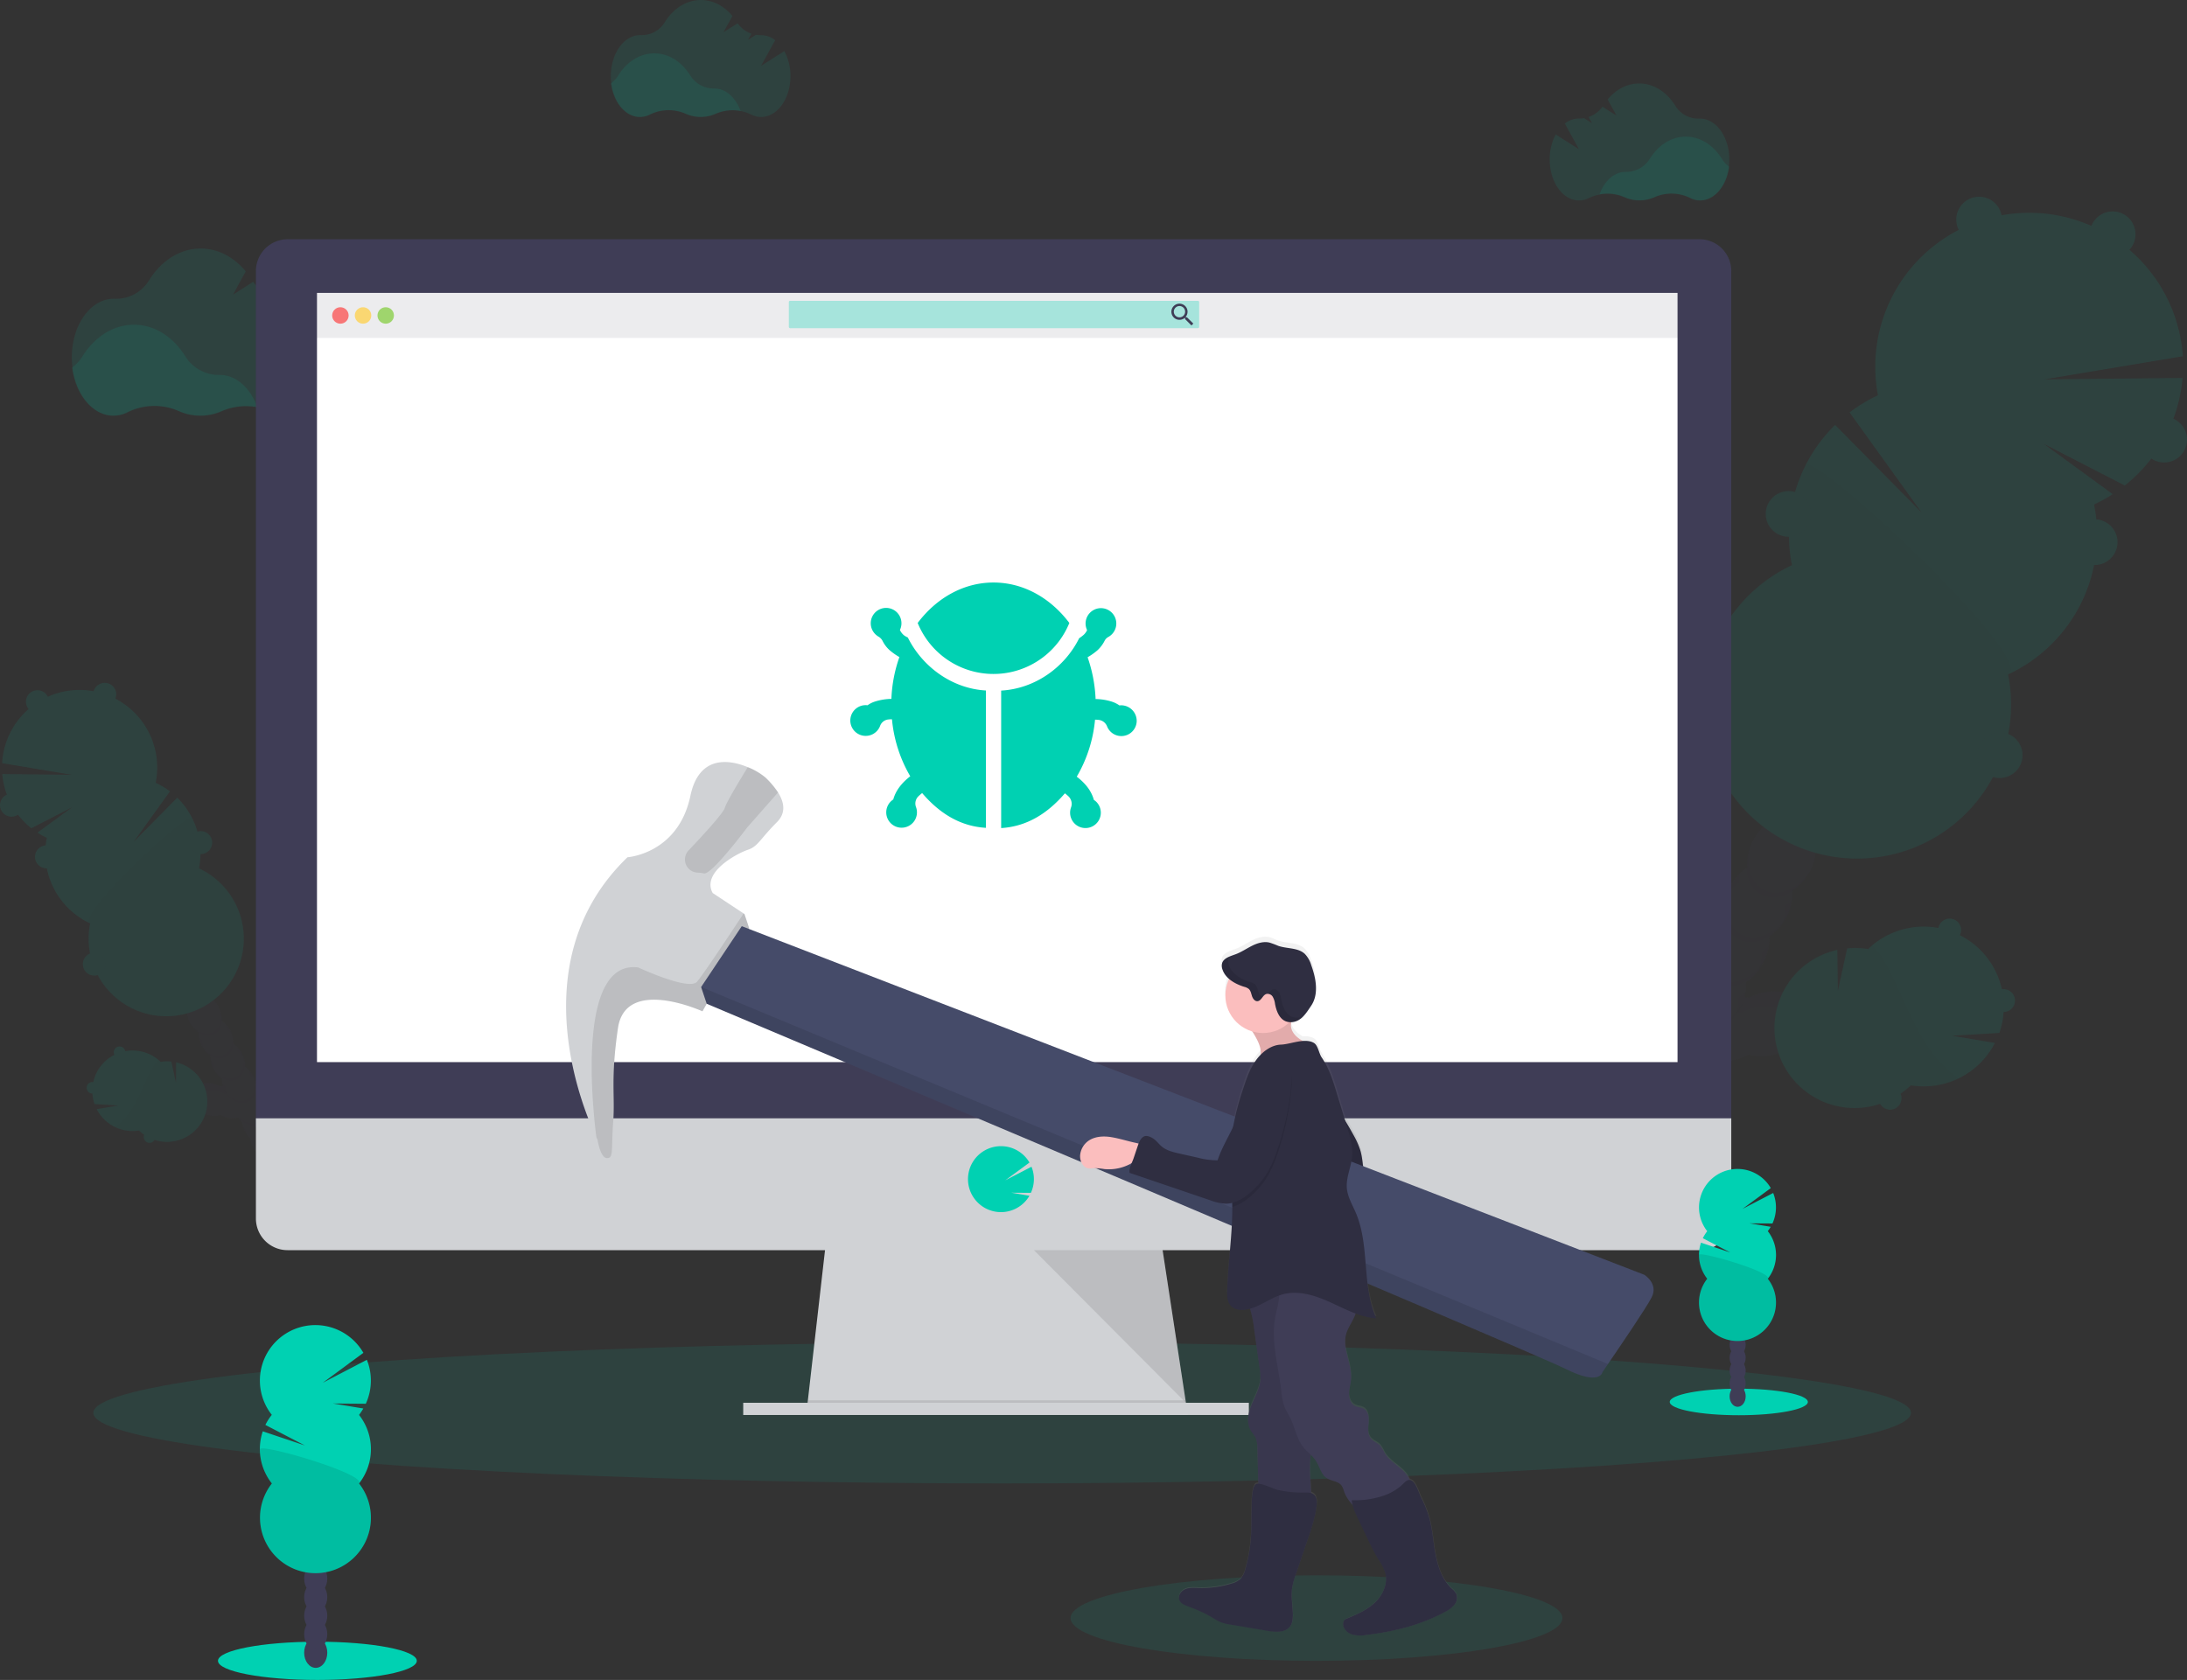 <svg xmlns="http://www.w3.org/2000/svg" class="item__image" data-name="Layer 1" viewBox="0 0 1022.7 785.81">
  <rect x="0" y="0" width="1022.7" height="785.81" fill="#333333" stroke="none"/>
  <defs/>
  <defs>
    <linearGradient id="a" x1="678.2" x2="678.2" y1="821.79" y2="493.4" gradientTransform="rotate(-2.31 725.2 516.777)" gradientUnits="userSpaceOnUse">
      <stop offset="0" stop-color="gray" stop-opacity=".25"/>
      <stop offset=".54" stop-color="gray" stop-opacity=".12"/>
      <stop offset="1" stop-color="gray" stop-opacity=".1"/>
    </linearGradient>
  </defs>
  <ellipse cx="468.63" cy="660.88" fill="#00d1b2" opacity=".1" rx="425" ry="33"/>
  <g opacity=".1">
    <path fill="#3f3d56" d="M845.05 472.84c-2.54-7.71-12.84-11.26-23-7.92a24.76 24.76 0 00-4.23 1.83c-.65-.18-1.32-.34-2-.46a22.42 22.42 0 00.63-6.79 24.6 24.6 0 0010.9-21.47 24.63 24.63 0 0010.86-21.47 23.76 23.76 0 008.23-9.32c4.9-9.7 2.87-20.6-4.54-24.35s-17.4 1.08-22.3 10.78a23.69 23.69 0 00-2.63 12.15 24.63 24.63 0 00-10.86 21.47 24.63 24.63 0 00-10.86 21.47 24.64 24.64 0 00-10.9 21.48 23.76 23.76 0 00-8.23 9.32 25.46 25.46 0 00-2.08 5.74 21.18 21.18 0 00-4.44-4.73 25.38 25.38 0 00-1-4.5c-3.34-10.17-12.3-16.37-20-13.83s-11.26 12.83-7.92 23a23.07 23.07 0 007.56 11.08 25.38 25.38 0 001 4.5c1.94 5.9 5.77 10.46 10.15 12.75a23.23 23.23 0 00-.83 3.9 25.29 25.29 0 00-7.54 14.91 25.27 25.27 0 00-7.54 14.92 24.63 24.63 0 00-5 6.81c-4.91 9.7-2.88 20.61 4.53 24.35s17.4-1.07 22.31-10.78a24.62 24.62 0 002.5-8.09 25.29 25.29 0 007.54-14.91 25.27 25.27 0 007.54-14.92 25.21 25.21 0 007.45-14.91 25.21 25.21 0 007.56-14.94 24.11 24.11 0 003.39-4 23.46 23.46 0 0012.27-.77 24.76 24.76 0 004.23-1.83 23.2 23.2 0 0013.42-.48c10.13-3.31 16.36-12.27 13.83-19.99z"/>
    <g opacity=".1">
      <path d="M827.12 442.44a21.5 21.5 0 01-3.44 2.75 23 23 0 01-1.11 8.43 26.18 26.18 0 002.1-3.43 24.64 24.64 0 002.45-7.75zM837.98 420.97a21.5 21.5 0 01-3.44 2.75 23 23 0 01-1.11 8.43 25.65 25.65 0 002.1-3.44 24.85 24.85 0 002.45-7.74zM813.35 412.98a21.91 21.91 0 01.17-4.41 24.93 24.93 0 00-4.78 6.57 25.63 25.63 0 00-1.52 3.73 22.75 22.75 0 016.13-5.89zM744.42 542.91a23.59 23.59 0 012.95-3.38 22.92 22.92 0 01.87-4 25.09 25.09 0 00-2.29 3.71 25.59 25.59 0 00-1.53 3.67zM751.96 528.01a23.59 23.59 0 012.95-3.38 23 23 0 01.83-3.9 25.68 25.68 0 00-2.2 3.59 26.76 26.76 0 00-1.58 3.69zM816.25 463.91a20.82 20.82 0 01-3.43 2.74 22.45 22.45 0 01-.63 6.79 18.75 18.75 0 012 .46 24.76 24.76 0 014.23-1.83c10.18-3.34 20.47.21 23 7.92a11.68 11.68 0 01.32 6c3.35-3.94 4.74-8.74 3.3-13.14-2.54-7.71-12.84-11.26-23-7.92a24.76 24.76 0 00-4.23 1.83c-.65-.18-1.32-.34-2-.46.19-.8.33-1.59.44-2.39zM740.7 550.4a25.09 25.09 0 00-2.29 3.71 26.56 26.56 0 00-1.54 3.74 24.48 24.48 0 013-3.4 22.92 22.92 0 01.83-4.05zM802.44 434.45a22 22 0 01.17-4.41 24.93 24.93 0 00-4.78 6.57 25.63 25.63 0 00-1.52 3.73 22.75 22.75 0 016.13-5.89zM786.75 522.01a24.29 24.29 0 01-1 4.38 26.67 26.67 0 002.09-3.44 25.49 25.49 0 001.63-4 24.23 24.23 0 01-2.72 3.06zM771.67 551.83a24.15 24.15 0 01-1 4.38 25.65 25.65 0 002.1-3.44 26.47 26.47 0 001.63-4 23.57 23.57 0 01-2.73 3.06zM779.21 536.91a24.11 24.11 0 01-1 4.38 26.67 26.67 0 002.14-3.38 25.49 25.49 0 001.63-4 24.23 24.23 0 01-2.77 3zM794.29 507.1a24 24 0 01-1 4.37 25.89 25.89 0 002.09-3.43 25.48 25.48 0 001.64-4.07 23.22 23.22 0 01-2.73 3.13zM744.92 469.39c7.72-2.53 16.68 3.66 20 13.83a25.68 25.68 0 011 4.51 21.18 21.18 0 014.44 4.73 25.53 25.53 0 012.08-5.75c.35-.68.73-1.33 1.12-2a21.07 21.07 0 00-4-4.18 25.38 25.38 0 00-1-4.5c-3.34-10.17-12.3-16.37-20-13.83-4.4 1.44-7.44 5.41-8.62 10.43a11.69 11.69 0 014.98-3.24zM780.72 477.39a21.85 21.85 0 01.18-4.4 24.73 24.73 0 00-4.79 6.57 25.07 25.07 0 00-1.52 3.72 23 23 0 016.13-5.89zM791.58 455.91a21.85 21.85 0 01.18-4.4 24.52 24.52 0 00-4.79 6.56 25.63 25.63 0 00-1.52 3.73 22.75 22.75 0 016.13-5.89zM764.13 566.74a24.25 24.25 0 01-1 4.39 25.73 25.73 0 003.73-7.49 23.57 23.57 0 01-2.73 3.1z"/>
    </g>
    <path fill="#3f3d56" d="M859.87 373.62a23.68 23.68 0 008.23-9.32c4.91-9.7 2.88-20.61-4.53-24.36s-17.4 1.08-22.31 10.79a23.68 23.68 0 00-2.62 12.18 24.63 24.63 0 00-10.86 21.47 23.61 23.61 0 00-8.23 9.32 24.69 24.69 0 00-1.51 3.69 20.85 20.85 0 0110.77-8 12.24 12.24 0 0015.54 7.84 20.85 20.85 0 010 13.41 25.48 25.48 0 002.08-3.4 23.68 23.68 0 002.62-12.15 24.57 24.57 0 0010.86-21.47z"/>
    <path fill="#00d1b2" d="M979.23 235.98a72 72 0 008.72-4.83l-32.33-23.62 38 19.57a72.13 72.13 0 0027-50.31l-64.58.66 64.72-10.82a72 72 0 10-142.58 18.28 72.09 72.09 0 00-13.26 8l33.75 46.93-40.52-41.08a72.08 72.08 0 00-20.17 65.61 72 72 0 10101.05 51.1 72 72 0 0040.2-79.49z"/>
    <path d="M844.35 217.66a71.77 71.77 0 00-6.35 46.71 72 72 0 10101.05 51.1c14.13-6.56-91.08-105.02-94.7-97.81z" opacity=".1"/>
    <circle cx="925.49" cy="102.72" r="10.69" fill="#00d1b2"/>
    <circle cx="987.93" cy="109.58" r="10.69" fill="#00d1b2"/>
    <circle cx="1012.01" cy="205.64" r="10.69" fill="#00d1b2"/>
    <circle cx="979.51" cy="253.61" r="10.69" fill="#00d1b2"/>
    <circle cx="935.11" cy="353.24" r="10.69" fill="#00d1b2"/>
    <circle cx="935.11" cy="353.24" r="10.69" opacity=".1"/>
    <circle cx="836.39" cy="240.4" r="10.69" fill="#00d1b2"/>
    <circle cx="836.39" cy="240.4" r="10.69" opacity=".1"/>
    <path d="M824.99 416.23c-7.11-3.59-9.26-13.76-5.11-23.14-.22.38-.43.77-.63 1.18-4.91 9.7-2.88 20.6 4.53 24.35s17.4-1.08 22.3-10.78c.21-.4.39-.81.57-1.21-5.09 8.91-14.56 13.2-21.66 9.6zM814.43 437.11c-7.1-3.59-9.26-13.76-5.1-23.15-.22.39-.44.78-.64 1.18-4.91 9.7-2.88 20.61 4.53 24.35s17.4-1.07 22.31-10.78c.2-.4.39-.8.57-1.21-5.1 8.91-14.56 13.2-21.67 9.61zM803.87 457.98c-7.1-3.59-9.26-13.76-5.1-23.14-.22.38-.44.77-.64 1.18-4.91 9.7-2.87 20.6 4.54 24.35s17.39-1.08 22.3-10.78c.2-.4.39-.81.57-1.21-5.09 8.91-14.56 13.2-21.67 9.6zM793.35 478.91c-7.11-3.59-9.26-13.76-5.11-23.14-.22.38-.43.77-.64 1.17-4.9 9.7-2.87 20.61 4.54 24.36s17.4-1.08 22.3-10.79c.21-.4.39-.8.57-1.21-5.12 8.86-14.59 13.15-21.66 9.61zM782.76 499.73c-7.11-3.59-9.26-13.76-5.11-23.14-.22.38-.43.77-.63 1.18-4.91 9.7-2.88 20.6 4.53 24.35s17.4-1.08 22.31-10.78c.2-.4.39-.81.57-1.21-5.08 8.91-14.57 13.2-21.67 9.6zM772.2 520.61c-7.1-3.59-9.26-13.76-5.1-23.14-.22.38-.44.77-.64 1.17-4.91 9.7-2.88 20.61 4.54 24.36s17.35-1.09 22.35-10.79c.2-.4.39-.8.57-1.21-5.15 8.91-14.57 13.2-21.72 9.61zM761.64 541.48c-7.1-3.59-9.26-13.76-5.1-23.14-.22.39-.43.77-.64 1.18-4.9 9.7-2.87 20.6 4.54 24.35s17.4-1.08 22.3-10.78c.21-.4.39-.81.57-1.21-5.09 8.91-14.56 13.2-21.67 9.6zM751.09 562.36c-7.11-3.59-9.26-13.76-5.11-23.14q-.33.57-.63 1.17c-4.91 9.7-2.88 20.61 4.53 24.36s17.4-1.08 22.31-10.79c.2-.4.38-.8.56-1.21-5.09 8.91-14.56 13.16-21.66 9.61z" opacity=".1"/>
    <path d="M744.15 576.08c-7.1-3.6-9.26-13.76-5.1-23.15-.22.39-.44.78-.64 1.18-4.91 9.7-2.88 20.61 4.53 24.35s17.4-1.07 22.31-10.78c.2-.4.39-.8.57-1.21-5.1 8.91-14.57 13.2-21.67 9.61z" opacity=".1"/>
    <path fill="#00d1b2" d="M934.94 483.17a37.4 37.4 0 002-9.79 5.34 5.34 0 10-.81-10.62 37.31 37.31 0 00-19.64-25.31 5.344 5.344 0 10-9.54-4.82 5 5 0 00-.48 1.43 37.49 37.49 0 00-32.87 9.85 37.64 37.64 0 00-9.82-.29l-4.33 19.71-.26-19a37.42 37.42 0 1020 72 5.28 5.28 0 002.25 2.16 5.34 5.34 0 007.32-6.88 37.35 37.35 0 004.8-3.92 37.45 37.45 0 0039.31-19.83l-20.15-3.39z"/>
    <path d="M903.81 492.74c-7.44-9.82-12-21.45-17.25-32.61a136.38 136.38 0 00-7.07-13.36l-3.94-4.59c-.66.56-1.32 1.14-2 1.75a37.64 37.64 0 00-9.82-.29l-4.33 19.71-.26-19a37.42 37.42 0 1020 72 5.28 5.28 0 002.25 2.16 5.34 5.34 0 007.32-6.88 37.35 37.35 0 004.8-3.92 37.49 37.49 0 0022.44-3.32 52.71 52.71 0 01-12.14-11.65z" opacity=".1"/>
    <path fill="#00d1b2" d="M772.06 450.54a5.34 5.34 0 00-4.78-7.75 37.37 37.37 0 00-11.7-20.83 37.52 37.52 0 001.1-11.7l-19.65-3.35 19.08-1.2a38 38 0 00-1.41-5.28 5.46 5.46 0 001.76-2 5.35 5.35 0 00-6.59-7.44 37.42 37.42 0 00-66.79 30.92 5.25 5.25 0 00-2.66 2.5 5.34 5.34 0 006.75 7.37 37.53 37.53 0 007.09 8.65 37.4 37.4 0 001.74 23.76l26.35-6.84-23.5 12.36a37.42 37.42 0 0068.91-16.26 5.33 5.33 0 004.3-2.91z"/>
    <path d="M772.06 450.54a5.34 5.34 0 00-4.78-7.75 37.37 37.37 0 00-11.7-20.83c.16-.63.3-1.25.42-1.88a13.18 13.18 0 00-1.93 1.71c-3.55 3.89-5.37 9.12-8.88 13.05-4.14 4.64-10.34 7.06-16.53 7.71s-12.42-.3-18.53-1.49c-5.06-1-10.19-2.16-15.32-1.67-.5 0-1 .11-1.46.19.3.29.6.58.91.86A37.4 37.4 0 00696 464.2l26.35-6.85-23.5 12.36a37.42 37.42 0 0068.91-16.26 5.33 5.33 0 004.3-2.91z" opacity=".1"/>
  </g>
  <g opacity=".1">
    <path fill="#3f3d56" d="M89.49 511.24c1.28-3.89 6.47-5.68 11.59-4a12.78 12.78 0 012.13.92c.33-.09.67-.17 1-.23a11.26 11.26 0 01-.32-3.42 12.46 12.46 0 01-5.47-10.82 11.92 11.92 0 01-4.14-4.69 12 12 0 01-1.33-6.12 12 12 0 01-4.14-4.7c-2.46-4.88-1.46-10.37 2.29-12.27s8.77.55 11.24 5.43a12 12 0 011.32 6.13 12.37 12.37 0 015.47 10.81 12.4 12.4 0 015.47 10.82 12.37 12.37 0 015.47 10.81 12 12 0 014.15 4.7 12.66 12.66 0 011 2.9 10.66 10.66 0 012.23-2.39 12.58 12.58 0 01.52-2.27c1.69-5.12 6.2-8.24 10.09-7s5.67 6.47 4 11.59a11.67 11.67 0 01-3.81 5.59 12.67 12.67 0 01-.52 2.26 11.1 11.1 0 01-5.11 6.42 12.84 12.84 0 01.42 2 12.57 12.57 0 012.53 3.43 12.32 12.32 0 011.26 4.08 12.55 12.55 0 012.54 3.43 12.39 12.39 0 011.26 4.08 12.45 12.45 0 012.54 3.44c2.47 4.88 1.45 10.38-2.28 12.26s-8.77-.54-11.24-5.43a12.48 12.48 0 01-1.26-4.08 12.7 12.7 0 01-3.8-7.51 12.7 12.7 0 01-3.8-7.51 12.6 12.6 0 01-2.54-3.43 12.73 12.73 0 01-1.26-4.08 12.57 12.57 0 01-2.53-3.43 12.32 12.32 0 01-1.26-4.08 11.63 11.63 0 01-1.71-2 11.9 11.9 0 01-6.18-.38 13.29 13.29 0 01-2.14-.93 11.61 11.61 0 01-6.75-.24c-5.07-1.69-8.2-6.2-6.93-10.09z"/>
    <g opacity=".1">
      <path d="M98.52 495.91a10.72 10.72 0 001.74 1.39 11.31 11.31 0 00.56 4.24 11.93 11.93 0 01-1.06-1.73 12.46 12.46 0 01-1.24-3.9zM93.05 485.11a11.21 11.21 0 001.74 1.38 11.39 11.39 0 00.56 4.25 12.7 12.7 0 01-2.3-5.63zM105.48 481.08a11.11 11.11 0 00-.08-2.22 12.66 12.66 0 012.41 3.31 13 13 0 01.76 1.88 11.42 11.42 0 00-3.09-2.97zM140.18 546.54a11.65 11.65 0 00-1.48-1.7 12.4 12.4 0 00-.44-2 13.23 13.23 0 011.15 1.86 13 13 0 01.77 1.84zM136.35 539.03a11.65 11.65 0 00-1.48-1.7 11.75 11.75 0 00-.42-2 12.67 12.67 0 011.88 3.68zM104 506.75a10.11 10.11 0 001.73 1.37 10.9 10.9 0 00.32 3.42 10 10 0 00-1 .23 13.26 13.26 0 00-2.14-.92c-5.12-1.68-10.31.11-11.58 4a5.82 5.82 0 00-.17 3 6.93 6.93 0 01-1.66-6.61c1.28-3.89 6.47-5.68 11.59-4a12.78 12.78 0 012.13.92c.33-.09.67-.17 1-.23a10.32 10.32 0 01-.22-1.18zM142.06 550.31a12.79 12.79 0 011.15 1.87 13 13 0 01.77 1.88 11.74 11.74 0 00-1.48-1.71 12.4 12.4 0 00-.44-2.04zM110.95 491.91a11.08 11.08 0 00-.08-2.22 12.49 12.49 0 012.41 3.31 12.87 12.87 0 01.76 1.87 11.38 11.38 0 00-3.09-2.96zM118.86 536.01a11.94 11.94 0 00.49 2.2 12.63 12.63 0 01-1.88-3.77 11.72 11.72 0 001.39 1.57zM126.45 551.03a12.66 12.66 0 00.5 2.2 11.93 11.93 0 01-1.06-1.73 12.88 12.88 0 01-.82-2 13 13 0 001.38 1.53zM122.66 543.52a11.94 11.94 0 00.49 2.2 12.88 12.88 0 01-1.06-1.73 12.6 12.6 0 01-.82-2 11.72 11.72 0 001.39 1.53zM115.06 528.49a11.86 11.86 0 00.49 2.21 12.44 12.44 0 01-1-1.73 12.23 12.23 0 01-.83-2 11.13 11.13 0 001.34 1.52zM139.93 509.5c-3.89-1.28-8.4 1.84-10.08 7a12.58 12.58 0 00-.52 2.27 10.63 10.63 0 00-2.24 2.38 12.83 12.83 0 00-1.05-2.9c-.17-.34-.36-.67-.56-1a10.63 10.63 0 012-2.1 12.58 12.58 0 01.52-2.27c1.69-5.12 6.2-8.24 10.09-7a6.93 6.93 0 014.34 5.26 5.93 5.93 0 00-2.5-1.64zM121.89 513.53a11.11 11.11 0 00-.08-2.22 12.49 12.49 0 012.41 3.31 13 13 0 01.76 1.88 11.28 11.28 0 00-3.09-2.97zM116.42 502.71a11.13 11.13 0 00-.08-2.22 12.83 12.83 0 012.41 3.31 13 13 0 01.76 1.88 11.42 11.42 0 00-3.09-2.97zM130.25 558.54a11.9 11.9 0 00.5 2.21 12.61 12.61 0 01-1.06-1.74 12.88 12.88 0 01-.82-2 13 13 0 001.38 1.53z"/>
    </g>
    <path fill="#3f3d56" d="M82.02 461.25a11.92 11.92 0 01-4.14-4.69c-2.47-4.89-1.45-10.38 2.28-12.27s8.77.54 11.24 5.43a11.93 11.93 0 011.32 6.12 12.4 12.4 0 015.47 10.82 12 12 0 014.15 4.69 13.23 13.23 0 01.76 1.86 10.57 10.57 0 00-5.43-4 6.16 6.16 0 01-7.83 4 10.52 10.52 0 000 6.75 13.19 13.19 0 01-1-1.71 12 12 0 01-1.33-6.12 12.43 12.43 0 01-5.47-10.82z"/>
    <path fill="#00d1b2" d="M21.9 391.91a36.81 36.81 0 01-4.39-2.43l16.28-11.9-19.14 9.85a36.34 36.34 0 01-13.59-25.34l32.54.34-32.61-5.46a36.29 36.29 0 1171.81 9.2 36.73 36.73 0 016.68 4l-17 23.64 20.41-20.68a36.32 36.32 0 0110.16 33.05 36.29 36.29 0 11-50.9 25.74 36.28 36.28 0 01-20.25-40z"/>
    <path d="M89.85 382.69a36.12 36.12 0 013.2 23.53 36.29 36.29 0 11-50.9 25.74c-7.13-3.31 45.87-52.9 47.7-49.27z" opacity=".1"/>
    <circle cx="48.97" cy="324.78" r="5.39" fill="#00d1b2"/>
    <circle cx="17.51" cy="328.24" r="5.39" fill="#00d1b2"/>
    <circle cx="5.39" cy="376.63" r="5.39" fill="#00d1b2"/>
    <circle cx="21.76" cy="400.8" r="5.39" fill="#00d1b2"/>
    <circle cx="44.12" cy="450.99" r="5.39" fill="#00d1b2"/>
    <circle cx="44.12" cy="450.99" r="5.39" opacity=".1"/>
    <circle cx="93.85" cy="394.14" r="5.39" fill="#00d1b2"/>
    <circle cx="93.85" cy="394.14" r="5.39" opacity=".1"/>
    <path d="M99.6 482.72c3.58-1.81 4.66-6.93 2.57-11.66.11.2.22.39.32.59 2.47 4.89 1.45 10.38-2.29 12.27s-8.76-.54-11.23-5.43c-.1-.2-.2-.4-.29-.61 2.57 4.49 7.34 6.65 10.92 4.84zM104.91 493.24c3.58-1.81 4.67-6.94 2.58-11.66.11.19.22.39.32.59 2.47 4.89 1.45 10.38-2.29 12.27s-8.76-.54-11.23-5.43c-.11-.2-.2-.41-.29-.61 2.57 4.51 7.35 6.65 10.91 4.84zM110.23 503.75c3.58-1.81 4.67-6.93 2.57-11.66.12.2.22.39.33.6 2.47 4.88 1.44 10.38-2.29 12.26s-8.76-.54-11.23-5.43c-.11-.2-.2-.4-.29-.61 2.56 4.49 7.33 6.65 10.91 4.84zM115.55 514.27c3.58-1.81 4.67-6.93 2.57-11.66.11.19.22.39.32.59 2.48 4.89 1.45 10.38-2.28 12.27s-8.77-.54-11.24-5.43c-.1-.2-.19-.41-.28-.61 2.56 4.48 7.33 6.65 10.91 4.84zM120.87 524.78c3.58-1.81 4.66-6.93 2.57-11.65.11.19.22.39.32.59 2.47 4.89 1.45 10.38-2.28 12.27s-8.77-.55-11.24-5.43c-.1-.21-.19-.41-.29-.61 2.57 4.48 7.34 6.64 10.92 4.83zM126.19 535.3c3.58-1.81 4.66-6.93 2.57-11.66.11.2.22.39.32.59 2.47 4.89 1.45 10.38-2.28 12.27s-8.77-.54-11.24-5.43c-.1-.2-.2-.4-.29-.61 2.57 4.45 7.34 6.65 10.92 4.84zM131.51 545.82c3.57-1.81 4.66-6.94 2.57-11.66.11.19.22.39.32.59 2.47 4.89 1.45 10.38-2.29 12.27s-8.76-.55-11.23-5.43c-.1-.21-.2-.41-.29-.61 2.57 4.48 7.34 6.65 10.92 4.84zM136.82 556.33c3.58-1.81 4.67-6.93 2.57-11.66.12.2.22.39.33.6 2.47 4.88 1.44 10.38-2.29 12.26s-8.76-.54-11.23-5.43c-.11-.2-.2-.4-.29-.61 2.57 4.49 7.33 6.65 10.91 4.84z" opacity=".1"/>
    <path d="M140.35 563.24c3.58-1.81 4.66-6.93 2.57-11.66.11.2.22.39.32.6 2.47 4.88 1.45 10.38-2.28 12.26s-8.77-.54-11.24-5.43c-.1-.2-.2-.4-.29-.61 2.54 4.51 7.31 6.65 10.92 4.84z" opacity=".1"/>
    <path fill="#00d1b2" d="M44.21 516.44a18.57 18.57 0 01-1-4.93 2.69 2.69 0 11.41-5.35 18.82 18.82 0 019.89-12.75 2.694 2.694 0 114.81-2.43 2.44 2.44 0 01.24.72 18.92 18.92 0 0116.56 5 18.68 18.68 0 015-.14l2.18 9.92.05-9.57a18.85 18.85 0 11-10.08 36.29 2.76 2.76 0 01-1.13 1.09 2.7 2.7 0 01-3.7-3.47 18.84 18.84 0 01-2.41-2 18.87 18.87 0 01-19.8-10l10.15-1.71z"/>
    <path d="M59.89 521.26c3.75-5 6.05-10.8 8.69-16.42a66.7 66.7 0 013.56-6.74l2-2.31c.34.29.67.58 1 .88a18.68 18.68 0 015-.14l2.18 9.92.03-9.54a18.85 18.85 0 11-10.08 36.29 2.76 2.76 0 01-1.13 1.09 2.7 2.7 0 01-3.7-3.47 18.84 18.84 0 01-2.41-2 19 19 0 01-11.31-1.67 26.59 26.59 0 006.17-5.89z" opacity=".1"/>
    <path fill="#00d1b2" d="M126.26 500a2.68 2.68 0 011.19-3.61 2.64 2.64 0 011.22-.29 18.85 18.85 0 015.89-10.5 18.71 18.71 0 01-.55-5.89l9.89-1.66-9.61-.61a18.65 18.65 0 01.72-2.66 2.64 2.64 0 01-.89-1 2.7 2.7 0 013.32-3.75 18.63 18.63 0 016.87-5.93 18.84 18.84 0 0126.77 21.5 2.69 2.69 0 01.16 4.87 2.7 2.7 0 01-2.22.1 18.74 18.74 0 01-3.57 4.34 18.9 18.9 0 01-.87 12l-13.23-3.48 11.83 6.23a18.86 18.86 0 01-32.83-1.54 19.11 19.11 0 01-1.94-6.65 2.67 2.67 0 01-2.15-1.47z"/>
    <path d="M126.26 500a2.68 2.68 0 011.19-3.61 2.64 2.64 0 011.22-.29 18.85 18.85 0 015.89-10.5c-.08-.31-.15-.63-.21-.94a7.27 7.27 0 011 .86c1.79 2 2.71 4.59 4.47 6.57a12.91 12.91 0 008.33 3.89 31.54 31.54 0 009.33-.75 27.35 27.35 0 017.72-.85l.74.1-.46.43a18.9 18.9 0 01-.87 12l-13.26-3.48 11.83 6.23a18.86 18.86 0 01-32.83-1.54 19.11 19.11 0 01-1.94-6.65 2.67 2.67 0 01-2.15-1.47z" opacity=".1"/>
  </g>
  <path fill="#00d1b2" d="M346.35 51.91a20.23 20.23 0 00-11.74 1.28 17.32 17.32 0 01-14.1 0 19.76 19.76 0 00-16.58.33 10.28 10.28 0 01-4.77 1.19c-6.72 0-12.31-6.77-13.47-15.7a13.07 13.07 0 003.36-3.62c3.94-6.35 10-10.43 16.89-10.43s12.89 4 16.83 10.31a13 13 0 0011.16 6.14h.18c5.3-.03 9.93 4.26 12.24 10.5z" opacity=".1"/>
  <path fill="#00d1b2" d="M366.77 23.91l-10.86 6.89 6.59-12a10.74 10.74 0 00-6.57-2.34h-.17a12.89 12.89 0 01-2.25-.17l-3.69 2.34 1.58-2.87a13.19 13.19 0 01-6.44-4.85l-6.61 4.13 4.16-7.57C338.66 2.84 333.46 0 327.75 0c-6.85 0-13 4.08-16.9 10.43a12.62 12.62 0 01-11.17 6h-.33c-7.56 0-13.7 8.57-13.7 19.16s6.14 19.15 13.7 19.15a10.28 10.28 0 004.77-1.19 19.72 19.72 0 0116.58-.32 17.37 17.37 0 0014.1 0 19.75 19.75 0 0116.43.32 10.35 10.35 0 004.72 1.16c7.57 0 13.7-8.57 13.7-19.15a24.36 24.36 0 00-2.88-11.65zM120.35 190.45a29 29 0 00-16.77 1.82 24.71 24.71 0 01-20.14-.05 28.22 28.22 0 00-23.68.47 14.75 14.75 0 01-6.82 1.7c-9.6 0-17.59-9.67-19.25-22.43a18.41 18.41 0 004.8-5.17c5.63-9.07 14.35-14.9 24.14-14.9s18.4 5.76 24 14.73a18.52 18.52 0 0016 8.77h.25c7.58-.01 14.2 6.12 17.47 15.06z" opacity=".1"/>
  <path fill="#00d1b2" d="M149.55 150.4l-15.52 9.84 9.42-17.13a15.34 15.34 0 00-9.39-3.35h-.25a18.16 18.16 0 01-3.22-.24l-5.24 3.39 2.26-4.1a18.7 18.7 0 01-9.2-7l-9.42 6 5.93-10.9c-5.51-6.61-12.93-10.66-21.09-10.66-9.79 0-18.51 5.82-24.14 14.89a18.05 18.05 0 01-16 8.61h-.53c-10.81 0-19.57 12.25-19.57 27.37s8.76 27.37 19.57 27.37a14.61 14.61 0 006.82-1.71 28.22 28.22 0 0123.68-.46 24.71 24.71 0 0020.14.05 28.25 28.25 0 0123.48.45 14.65 14.65 0 006.74 1.67c10.81 0 19.57-12.26 19.57-27.37a34.76 34.76 0 00-4.04-16.72zM747.97 90.91a20.24 20.24 0 0111.74 1.28 17.29 17.29 0 0014.09 0 19.76 19.76 0 0116.58.33 10.31 10.31 0 004.77 1.19c6.72 0 12.32-6.77 13.48-15.7a12.93 12.93 0 01-3.36-3.62c-3.92-6.37-10.05-10.48-16.92-10.48s-12.88 4-16.82 10.31a13 13 0 01-11.18 6.17h-.17c-5.32-.01-9.96 4.28-12.21 10.52z" opacity=".1"/>
  <path fill="#00d1b2" d="M727.49 62.91l10.86 6.87-6.6-12a10.76 10.76 0 016.57-2.34h.18a13 13 0 002.25-.17l3.68 2.34-1.58-2.87a13.21 13.21 0 006.5-4.83l6.59 4.18-4.17-7.57c3.86-4.63 9-7.47 14.77-7.47 6.85 0 13 4.08 16.9 10.43a12.61 12.61 0 0011.17 6h.36c7.57 0 13.7 8.57 13.7 19.16s-6.13 19.15-13.7 19.15a10.34 10.34 0 01-4.77-1.19 19.72 19.72 0 00-16.58-.32 17.35 17.35 0 01-14.09 0 19.77 19.77 0 00-16.44.32 10.32 10.32 0 01-4.72 1.16c-7.56 0-13.7-8.57-13.7-19.15a24.36 24.36 0 012.82-11.7z" opacity=".1"/>
  <ellipse cx="615.63" cy="756.88" fill="#00d1b2" opacity=".1" rx="115" ry="20"/>
  <path fill="#d0d2d5" d="M555.44 661.88l-178.19-2.29.53-4.57 8.61-75.39h156.49l11.51 75.39.88 5.72.17 1.14z"/>
  <path d="M555.27 660.74h-88.92l-89.1-1.15.53-4.57h176.61l.88 5.72z" opacity=".1"/>
  <path fill="#d0d2d5" d="M347.55 656.17H584v5.71H347.55z"/>
  <path fill="#3f3d56" d="M809.59 126.83a14.87 14.87 0 00-14.8-14.92H134.47a14.87 14.87 0 00-14.8 14.94V527.1h689.92z"/>
  <path fill="#d0d2d5" d="M119.67 523.1v46.88a14.8 14.8 0 0014.8 14.8h660.32a14.8 14.8 0 0014.8-14.8V523.1z"/>
  <path fill="#fff" d="M148.23 137.01h636.23v359.81H148.23z"/>
  <path fill="#00d1b2" d="M468.06 566.99a15.4 15.4 0 0012.13-5.89 16.06 16.06 0 001.2-1.76l-8.47-1.43 9.15.06a15.42 15.42 0 00.29-12.21l-12.27 6.36 11.32-8.32a15.42 15.42 0 10-25.47 17.26 15.4 15.4 0 0012.12 5.93z"/>
  <path d="M483.48 584.77l71.09 71.4-10.91-71.4h-60.18z" opacity=".1"/>
  <path fill="#444053" d="M147.73 137.05h636.92v21.02H147.73z" opacity=".1"/>
  <rect width="191.9" height="12.79" x="368.87" y="140.71" fill="#00d1b2" opacity=".3" rx=".58"/>
  <path fill="#3f3d56" d="M555.07 148.43h-.47l-.17-.15a3.89 3.89 0 00.9-2.49 3.78 3.78 0 10-3.77 3.81 3.9 3.9 0 002.49-.91l.17.15v.47l2.93 2.93.87-.88zm-3.51 0a2.64 2.64 0 112.63-2.64 2.62 2.62 0 01-2.63 2.64z"/>
  <circle cx="159.18" cy="147.56" r="3.85" fill="#fa5959" opacity=".8"/>
  <circle cx="169.77" cy="147.56" r="3.85" fill="#fed253" opacity=".8"/>
  <circle cx="180.37" cy="147.56" r="3.85" fill="#8ccf4d" opacity=".8"/>
  <path fill="#00d1b2" d="M500.05 291.4c-8.73-11.6-21.38-18.92-35.46-18.92s-26.73 7.32-35.46 18.92a38.39 38.39 0 008.4 12.65 38.28 38.28 0 0062.52-12.65z"/>
  <path fill="#00d1b2" d="M424.52 298.19a9.17 9.17 0 01-1.76-1 7.06 7.06 0 01-1.94-2.51 7.18 7.18 0 10-11.72 1.74 8 8 0 001.7 1.37 4.94 4.94 0 011.91 2 14.44 14.44 0 003.32 4.36 29 29 0 004.55 3.2 66.31 66.31 0 00-3.74 19.56 27.05 27.05 0 00-7.62 1.23 12.29 12.29 0 00-3.53 1.76 8.48 8.48 0 00-.87-.06 7.19 7.19 0 106.73 9.72 4.59 4.59 0 013.71-3 16.75 16.75 0 011.85-.12 64.4 64.4 0 008.55 26.67c-4.24 3.29-6.85 6.88-7.95 10.86a3 3 0 00-.57.41 6.81 6.81 0 00-.84.78 7.18 7.18 0 1012.05 2.35 4.71 4.71 0 011.17-5.08c.48-.45 1-.93 1.7-1.46 8.11 9.47 17.76 15.54 29.81 16.26v-64.25c-15.93-.87-29.81-11.24-36.51-24.79zm99.83 31.72a7.93 7.93 0 00-.87.06 13.56 13.56 0 00-3.53-1.76 26.86 26.86 0 00-7.62-1.23 67.76 67.76 0 00-3.74-19.55 29 29 0 004.55-3.2 15.58 15.58 0 003.44-4.57 4.22 4.22 0 011.77-1.75 7.18 7.18 0 10-10-3.17 6.82 6.82 0 01-1.94 2.51 18.85 18.85 0 01-1.76 1.29c-6.7 13.54-20.57 23.62-36.48 24.49v64.31c12-.72 21.71-6.82 29.81-16.26.63.5 1.16.95 1.61 1.37a4.86 4.86 0 011.26 5.23 7.18 7.18 0 1012.08-2.33 6.81 6.81 0 00-.84-.78c-.33-.26-.57-.41-.57-.41-1.1-4-3.7-7.57-8-10.86a64.4 64.4 0 008.55-26.67 15.9 15.9 0 011.77.12 4.8 4.8 0 013.85 3 7.18 7.18 0 0013.85-2.18 7.29 7.29 0 00-7.19-7.66z"/>
  <path fill="url(#a)" d="M769.65 802.31a9.56 9.56 0 00-2.17-2.41c-4.37-4.13-6.4-10.19-7.48-16.13s-1.39-12-3.12-17.81a58.74 58.74 0 00-3.52-8.67c-1-2.14-2.26-6.33-4.09-7.83a2.7 2.7 0 00-1.26-.61 14.85 14.85 0 00-3.62-4.82c-2.86-2.59-6.35-4.65-8.26-8a18 18 0 00-1.93-3.29c-1.29-1.42-3.33-2-4.52-3.5-1.55-1.94-1.2-4.72-1-7.19s0-5.43-2.14-6.73c-1.28-.79-2.93-.71-4.26-1.41-2-1-2.79-3.52-2.75-5.77s.74-4.44.92-6.69c.56-7.16-4.16-14.28-2.34-21.22.69-2.63 2.27-4.91 3.44-7.36a15.37 15.37 0 001-2.54 35.73 35.73 0 009.74 2.35c-5.51-12.36-4.11-26.72-6.68-40l.33-.45a20.84 20.84 0 004.22-11.86c0-4.94-2.31-9.56-3.35-14.4-.89-4.11-.85-8.41-2-12.45a37.65 37.65 0 00-3.16-7.22q-1.87-3.47-3.93-6.83-1.92-6.36-3.85-12.72c-1.8-5.95-3.65-12-7.15-17.14-1.28-1.88-1.67-5.7-3.64-6.84a8.81 8.81 0 00-5.2-.91c-2.78-1.56-5.22-3.81-5.57-6.89a6.68 6.68 0 01.2-2h.34c4.4-.4 6.63-4.28 8.92-7.68 3.7-5.5 2.29-12.94 0-19.2a13 13 0 00-3-5.29c-3.21-3-8.29-2.34-12.43-3.79-1.39-.48-2.69-1.21-4.11-1.55-2.75-.64-5.63.26-8.15 1.53s-4.87 2.91-7.51 3.91-5.9 1.79-6.55 4.5a5 5 0 00.22 2.73 10.18 10.18 0 003.09 4.46 17.81 17.81 0 0010.87 24.82c.76 1.22 1.47 2.46 2.12 3.73 1.16 2.24 2.14 4.88 1.74 7.28a22.45 22.45 0 00-2 2.45c-2.87 4-4.5 8.69-6 13.37a141.65 141.65 0 00-4.83 18.27c-2.44 5.19-5.42 10.15-7.19 15.6a35.21 35.21 0 01-9.38-1.26l-8.44-1.91c-2.94-.67-6-1.39-8.3-3.33-1.22-1-2.17-2.33-3.41-3.32s-3.73-2.15-5.09-1.33a4 4 0 00-.69.53c-1.24-2.51-2.42-5-3.86-7.43-2.07-3.4-5.15-6.51-9.05-7.16a9.21 9.21 0 00-6.79 1.58c-2.28 1.62-3.71 5-2 7.28a13.29 13.29 0 001.39 1.42 29.2 29.2 0 013.09 4.29 21.91 21.91 0 0013.49 8.76l-.35 1c-.71 2.08-2.22 4.59-1.84 6.75l37.54 12.85a23.13 23.13 0 007.56 1.67 12.21 12.21 0 003-.4v2c.1 13.19-2 26.29-2.39 39.47-.07 2.41 0 5 1.52 6.88 1.7 2.06 4.72 2.47 7.35 2q.95-.16 1.86-.42a69.33 69.33 0 011.92 10.11l2.48 17.86a27.14 27.14 0 01.39 5.54c-.29 4.19-2.5 7.94-4.1 11.81s-2.55 8.5-.45 12.12c.66 1.12 1.57 2.07 2.16 3.23a13.14 13.14 0 011 5.68q.23 8.08.44 16.18a1.83 1.83 0 00-1.26.25c-2.08 1.62-1.85 9.33-2 11.72-.16 4 0 8.08-.22 12.12a72.22 72.22 0 01-2.61 16.09 10.29 10.29 0 01-2.29 4.61 9.74 9.74 0 01-4.07 2.11 46.49 46.49 0 01-15.41 2.1c-2.11-.07-4.31-.27-6.27.53s-3.54 3-2.83 5c.61 1.68 2.46 2.48 4.13 3.11a65.53 65.53 0 0111 5.06 29.74 29.74 0 004.25 2.41 21.91 21.91 0 004.38 1.08l17.73 3.06c3.63.62 8 1 10.31-2 1.25-1.62 1.43-3.82 1.37-5.88-.1-4-.9-8.07-.38-12.07a37.14 37.14 0 011.86-6.93q2.65-7.87 5.32-15.73c1.78-5.26 3.58-10.57 4.27-16.09.25-2 .23-4.28-1.3-5.53a3.54 3.54 0 00-1.32-.68c-.06-4.82-.69-9.65-.42-14.47.07-1.2.19-2.4.29-3.61a17.61 17.61 0 012.47 2.92c1.71 2.68 2.34 6.22 4.95 8 2.22 1.52 5.51 1.44 7.07 3.64a10.26 10.26 0 011.12 2.71 19.32 19.32 0 004 6.35 32 32 0 002.47 6.34q2.21 4.67 4.4 9.31a108.59 108.59 0 005 9.77 27.55 27.55 0 013.35 6.46c1.41 4.94-.89 10.36-4.53 14s-8.44 5.73-13.17 7.68a3.71 3.71 0 00-1.34.8 2.59 2.59 0 00-.61 1.74c0 2.31 1.9 4.29 4.08 5a15.26 15.26 0 006.83.25c12.78-1.55 25.52-4.67 36.82-10.88a13 13 0 004.39-3.39 5.13 5.13 0 00.73-5.21z" transform="translate(-88.65 -57.09)"/>
  <path fill="#2f2e41" d="M626.99 520.97q3.2 4.91 6 10.06a37 37 0 013.17 7.17c1.16 4 1.13 8.27 2 12.35 1 4.8 3.34 9.38 3.34 14.3a20.56 20.56 0 01-4.22 11.76 55.82 55.82 0 01-8.82 9.1 187.62 187.62 0 01-12.48-61.21c-.1-2.9-.12-5.89.94-8.6.65-1.7 3.77-6.36 5.78-4.53.73.67.92 3.69 1.37 4.7a36.13 36.13 0 002.92 4.9z"/>
  <path d="M626.99 520.97q3.2 4.91 6 10.06a37 37 0 013.17 7.17c1.16 4 1.13 8.27 2 12.35 1 4.8 3.34 9.38 3.34 14.3a20.56 20.56 0 01-4.22 11.76 55.82 55.82 0 01-8.82 9.1 187.62 187.62 0 01-12.48-61.21c-.1-2.9-.12-5.89.94-8.6.65-1.7 3.77-6.36 5.78-4.53.73.67.92 3.69 1.37 4.7a36.13 36.13 0 002.92 4.9z" opacity=".1"/>
  <path fill="#d0d2d5" d="M363.35 384.54c-7.91 7.9-8.86 11.38-13.61 12.95s-21.84 10.42-16.47 20.23l14.44 9.54.42.28 2.21 6.64-21.84 38.88s-36-16.46-39.53 7.89-1.29 31-2.24 44 .31 16.76-2.86 16.76-4.42-8.54-4.42-8.54-.2-.39-.55-1.12c-4.71-9.79-36.68-81.66 14.53-131.06 0 0 23.72-1.56 29.43-28.76 3.94-18.8 17.72-17.18 26.88-13.35a30.38 30.38 0 018.22 4.83 40.48 40.48 0 015.89 7c2.61 4.12 4.03 9.29-.5 13.83z"/>
  <path d="M348.13 427.54l2.21 6.64-21.84 38.88s-36-16.46-39.53 7.89-1.29 31-2.24 44 .31 16.76-2.86 16.76-4.42-8.54-4.42-8.54-.2-.39-.55-1.12c-1.59-12.16-9.65-83.29 19.57-79.51 0 0 23.71 11.08 27.5 6.66 3-3.5 16.32-23.63 21.74-31.89zM363.85 370.65l-14.44 16.41s-16.77 22.44-20.25 21.49a16.23 16.23 0 00-3.17-.37 6.16 6.16 0 01-4-10.38c5.72-6 16.26-17.39 16.95-19.92s7.4-13.62 10.76-19.05a30.38 30.38 0 018.22 4.83 40.48 40.48 0 015.93 6.99z" opacity=".1"/>
  <path fill="#454b69" d="M772.41 606.74c-2.45 4.9-15 23.28-20.49 31.31l-2.57 3.78s-1 6.64-17.39-1.59-401.48-170.72-401.48-170.72l-2.61-7.84 19-28.45L768.94 596.3s6.64 4.11 3.47 10.44z"/>
  <path d="M751.92 638.05l-2.57 3.78s-1 6.64-17.39-1.59-401.48-170.72-401.48-170.72l-2.61-7.84z" opacity=".1"/>
  <path fill="#fbbebe" d="M519.64 531.91c-3.91-.64-8.25-.33-11.29 2.21a9.29 9.29 0 00-3.24 6.16c-.26 2.77 1.35 6.06 4.13 6.27a13.17 13.17 0 002-.13 29.89 29.89 0 015.24.44 21.39 21.39 0 0018.23-7.36c2.39-3-.76-4.3-3.58-4.9-3.86-.82-7.63-2.07-11.49-2.69z"/>
  <path fill="#3f3d56" d="M586.52 622.22l2.48 17.62a26.84 26.84 0 01.38 5.51c-.29 4.15-2.5 7.87-4.09 11.71s-2.56 8.44-.45 12c.65 1.11 1.56 2.06 2.15 3.21a12.92 12.92 0 011 5.63l.68 25a157.33 157.33 0 0023.18-.13 1.29 1.29 0 00.84-.26 1.36 1.36 0 00.29-.91c.34-5.85-.68-11.71-.35-17.56.12-2.14.42-4.27.46-6.42.12-8.71-4.18-17.24-2.88-25.85a57 57 0 011.6-6.43c4.11-15 3.24-30.76 2.33-46.25a1.09 1.09 0 00-.2-.7 1.06 1.06 0 00-.54-.29 28.45 28.45 0 00-25.78 4.9c-1.09.88-3.84 1.73-4.56 2.78-1 1.46.31 2.92.89 4.47a56.89 56.89 0 012.57 11.97z"/>
  <path d="M586.52 622.22l2.48 17.62a26.84 26.84 0 01.38 5.51c-.29 4.15-2.5 7.87-4.09 11.71s-2.56 8.44-.45 12c.65 1.11 1.56 2.06 2.15 3.21a12.92 12.92 0 011 5.63l.68 25a157.33 157.33 0 0023.18-.13 1.29 1.29 0 00.84-.26 1.36 1.36 0 00.29-.91c.34-5.85-.68-11.71-.35-17.56.12-2.14.42-4.27.46-6.42.12-8.71-4.18-17.24-2.88-25.85a57 57 0 011.6-6.43c4.11-15 3.24-30.76 2.33-46.25a1.09 1.09 0 00-.2-.7 1.06 1.06 0 00-.54-.29 28.45 28.45 0 00-25.78 4.9c-1.09.88-3.84 1.73-4.56 2.78-1 1.46.31 2.92.89 4.47a56.89 56.89 0 012.57 11.97z" opacity=".1"/>
  <path fill="#3f3d56" d="M632.89 616.91c-1.17 2.43-2.74 4.69-3.44 7.3-1.82 6.89 2.89 14 2.33 21.06-.18 2.23-.87 4.4-.92 6.63s.77 4.71 2.75 5.74c1.33.68 3 .61 4.25 1.39 2.11 1.29 2.35 4.22 2.14 6.68s-.56 5.21 1 7.13c1.19 1.49 3.23 2.07 4.51 3.48a17.17 17.17 0 011.93 3.26c1.91 3.34 5.4 5.38 8.26 8s5.28 6.46 4 10.09c-.94 2.66-3.58 4.3-6.12 5.55a64.93 64.93 0 01-14.57 5.15 3.52 3.52 0 01-1.67.09 3.57 3.57 0 01-1.46-1c-2.95-2.89-6-5.92-7.36-9.81a10.07 10.07 0 00-1.12-2.68c-1.56-2.19-4.85-2.11-7.07-3.62-2.6-1.77-3.23-5.28-4.93-7.93s-4.19-4.23-6-6.56c-3.06-3.88-3.81-9.06-6-13.49-.93-1.88-2.12-3.64-2.86-5.6a30.58 30.58 0 01-1.37-7.24c-1.41-11.68-5-23.44-2.74-35 .5-2.54 1.27-5 1.59-7.62.55-4.53-.32-9.17.35-13.69a3.77 3.77 0 011.51-2.91 4 4 0 011.72-.35 117.28 117.28 0 0117.78.4c3 .29 6.36.9 8.16 3.35 1.53 2.1 1.45 4.91 1.94 7.46.61 3.14 2.2 4.85 3.87 7.31s.77 4.89-.46 7.43z"/>
  <path fill="#2f2e41" d="M609.82 698.17c1.58 0 3.33-.1 4.55.9 1.52 1.25 1.54 3.54 1.3 5.49-.7 5.48-2.49 10.75-4.28 16l-5.32 15.61a36.65 36.65 0 00-1.86 6.88c-.52 4 .28 8 .38 12 0 2-.13 4.22-1.38 5.83-2.26 2.91-6.67 2.57-10.3 2l-17.71-3a21.07 21.07 0 01-4.38-1.07 30.61 30.61 0 01-4.25-2.39 65.42 65.42 0 00-11-5c-1.66-.62-3.52-1.41-4.12-3.08-.71-2 .87-4.2 2.83-5s4.15-.6 6.27-.54a47 47 0 0015.4-2.08 9.74 9.74 0 004.06-2.1 10 10 0 002.34-4.71 70.17 70.17 0 002.68-16c.21-4 .07-8 .23-12 .1-2.37-.13-10 1.95-11.63 1.59-1.22 8.13 2.15 10.28 2.64a50 50 0 0012.33 1.25zM668.16 709.29c1.73 5.73 2 11.79 3.12 17.68s3.1 11.9 7.47 16a9.87 9.87 0 012.17 2.4 5.06 5.06 0 01-.75 5.23 13.13 13.13 0 01-4.39 3.37c-11.29 6.16-24 9.27-36.81 10.81a15.51 15.51 0 01-6.82-.25c-2.18-.74-4.11-2.7-4.07-5a2.55 2.55 0 01.6-1.73 3.73 3.73 0 011.35-.79c4.72-1.94 9.51-4.05 13.16-7.63s5.94-9 4.53-13.86a27.42 27.42 0 00-3.37-6.41 108.35 108.35 0 01-5-9.69l-4.4-9.23c-1.29-2.7-2.59-5.48-2.81-8.46a40.6 40.6 0 0016.22-2.6 25.51 25.51 0 006.67-4c1.7-1.42 3.25-4.07 5.54-2.22 1.84 1.48 3 5.65 4.08 7.76a57 57 0 013.51 8.62z"/>
  <path fill="#fbbebe" d="M603.68 480.1c.44 3.84 4.16 6.37 7.71 7.89l-22.47 7.17c1.45-2.78.28-6.18-1.16-9a50.93 50.93 0 00-4-6.41c-.22-.31-.47-.7-.31-1.06a1.12 1.12 0 01.63-.49c4.62-2.06 9.38-4.19 14.43-4.94 1.46-.21 4.22-.79 5.31.69s-.35 4.38-.14 6.15z"/>
  <path d="M603.68 480.1c.44 3.84 4.16 6.37 7.71 7.89l-22.47 7.17c1.45-2.78.28-6.18-1.16-9a50.93 50.93 0 00-4-6.41c-.22-.31-.47-.7-.31-1.06a1.12 1.12 0 01.63-.49c4.62-2.06 9.38-4.19 14.43-4.94 1.46-.21 4.22-.79 5.31.69s-.35 4.38-.14 6.15z" opacity=".1"/>
  <circle cx="590.62" cy="465.59" r="17.62" fill="#fbbebe"/>
  <path fill="#2f2e41" d="M575.35 610.59c1.71 2.05 4.72 2.45 7.35 2 6.15-1 11.18-5.53 17.2-7.16 7.38-2 15.19.57 22.16 3.72s13.9 7 21.52 7.54c-6.89-15.36-2.95-33.84-9.54-49.33-1.61-3.79-3.86-7.44-4.22-11.54-.45-5.09 2.09-10 2.48-15.06.36-4.51-1-9-2.3-13.3l-4.82-15.84c-1.8-5.91-3.65-11.92-7.14-17-1.29-1.87-1.68-5.66-3.64-6.79-4.28-2.47-10.77.64-15.41.81s-8.87 3.47-11.58 7.2c-2.87 3.94-4.5 8.63-6 13.27a126.15 126.15 0 00-5.33 21.23c-.15 1.08-.28 2.16-.38 3.25-1 10.27.46 20.6.54 30.92v.07c.1 13.09-2 26.1-2.39 39.18-.04 2.39.02 5 1.5 6.83z"/>
  <path d="M576.27 564.52c3.45-.87 6.57-3.1 9.25-5.54a38.67 38.67 0 006.14-7 49.86 49.86 0 005.29-11.07 129.36 129.36 0 007-32.27c.26-3 .34-6.22-1.45-8.6a7.24 7.24 0 00-8.75-2.12c-2.36 1.15-3.89 3.48-5.31 5.71-2.81 4.42-5.64 8.9-7.45 13.82-.8 2.18-1.39 4.42-2.17 6.61a61 61 0 01-2.74 6.33c-.15 1.08-.28 2.16-.38 3.25-.93 10.27.49 20.56.57 30.88z" opacity=".1"/>
  <path fill="#2f2e41" d="M602.45 498.11c1.79 2.38 1.71 5.63 1.46 8.59a129.18 129.18 0 01-7 32.27 49.43 49.43 0 01-5.29 11.16 39.07 39.07 0 01-6.14 7c-3.4 3.1-7.54 5.87-12.15 5.91a23.16 23.16 0 01-7.56-1.65l-37.55-12.78c-.38-2.14 1.13-4.64 1.84-6.7l2-5.93c.57-1.64 1.23-3.41 2.72-4.3s3.85.33 5.09 1.32 2.18 2.29 3.4 3.3c2.31 1.92 5.36 2.64 8.3 3.3l8.43 1.89a35.2 35.2 0 009.38 1.25c2.35-7.18 6.82-13.5 9.35-20.62.78-2.18 1.37-4.43 2.18-6.61 1.8-4.92 4.64-9.39 7.45-13.82 1.41-2.22 2.94-4.55 5.31-5.71a7.23 7.23 0 018.78 2.13zM596.24 469.57a8.89 8.89 0 00-1.06-3.3 2.77 2.77 0 00-3-1.32c-1.76.55-2.35 3.27-4.19 3.36-1.24.06-2.13-1.2-2.52-2.38s-.6-2.53-1.53-3.36a5.7 5.7 0 00-2.18-1c-4.27-1.35-8.68-3.84-10.1-8.09a4.84 4.84 0 01-.23-2.71c.65-2.69 4-3.5 6.55-4.47s5-2.63 7.5-3.89 5.4-2.15 8.15-1.51a42.47 42.47 0 014.11 1.53c4.14 1.44 9.21.77 12.42 3.76a12.83 12.83 0 013 5.24c2.24 6.22 3.66 13.6-.05 19.06-2.29 3.37-4.51 7.22-8.91 7.63-5.12.43-7.15-4.21-7.96-8.55z"/>
  <g opacity=".1">
    <path d="M588.42 463.81c-.39-1.18-.6-2.53-1.52-3.36a5.7 5.7 0 00-2.18-1c-4.28-1.35-8.68-3.84-10.11-8.09a4.93 4.93 0 01-.22-2.71 3.39 3.39 0 01.53-1.19c-1.63.71-3.05 1.65-3.45 3.31a4.84 4.84 0 00.23 2.71c1.42 4.25 5.83 6.74 10.1 8.09a5.7 5.7 0 012.18 1c.93.83 1.13 2.17 1.53 3.36s1.28 2.44 2.52 2.38 1.84-1.19 2.63-2.14c-1.09-.14-1.88-1.26-2.24-2.36zM607.14 475.97c-5.14.47-7.17-4.21-8-8.52a8.7 8.7 0 00-1-3.3 2.78 2.78 0 00-3-1.32 5.32 5.32 0 00-2.21 2 3 3 0 012.26 1.4 8.89 8.89 0 011.06 3.3c.81 4.31 2.84 9 8 8.52a8.25 8.25 0 005.28-2.74 7.46 7.46 0 01-2.39.66z"/>
  </g>
  <ellipse cx="813.11" cy="655.78" fill="#00d1b2" rx="32.29" ry="6.21"/>
  <ellipse cx="812.57" cy="653.14" fill="#3f3d56" rx="3.76" ry="4.92"/>
  <ellipse cx="812.57" cy="647.12" fill="#3f3d56" rx="3.76" ry="4.92"/>
  <ellipse cx="812.57" cy="641.11" fill="#3f3d56" rx="3.76" ry="4.92"/>
  <ellipse cx="812.57" cy="635.09" fill="#3f3d56" rx="3.76" ry="4.92"/>
  <ellipse cx="812.57" cy="629.07" fill="#3f3d56" rx="3.76" ry="4.92"/>
  <ellipse cx="812.57" cy="623.06" fill="#3f3d56" rx="3.76" ry="4.92"/>
  <ellipse cx="812.57" cy="617.04" fill="#3f3d56" rx="3.76" ry="4.92"/>
  <path fill="#00d1b2" d="M826.64 575.91a18.19 18.19 0 001.4-2.06l-9.88-1.62 10.69.07a18.11 18.11 0 00.34-14.27l-14.34 7.44 13.22-9.72a18 18 0 10-29.72 20.16 17.92 17.92 0 00-2.06 3.28l12.83 6.67-13.68-4.59a18 18 0 002.91 16.88 18 18 0 1028.31 0 18 18 0 000-22.27z"/>
  <path d="M794.47 587.01a17.91 17.91 0 003.88 11.14 18 18 0 1028.31 0c2.39-3.07-32.19-13.16-32.19-11.14z" opacity=".1"/>
  <ellipse cx="148.42" cy="776.87" fill="#00d1b2" rx="46.49" ry="8.94"/>
  <ellipse cx="147.64" cy="773.07" fill="#3f3d56" rx="5.41" ry="7.09"/>
  <ellipse cx="147.64" cy="764.41" fill="#3f3d56" rx="5.41" ry="7.09"/>
  <ellipse cx="147.64" cy="755.75" fill="#3f3d56" rx="5.41" ry="7.09"/>
  <ellipse cx="147.64" cy="747.09" fill="#3f3d56" rx="5.41" ry="7.09"/>
  <ellipse cx="147.64" cy="738.43" fill="#3f3d56" rx="5.41" ry="7.09"/>
  <ellipse cx="147.64" cy="729.76" fill="#3f3d56" rx="5.41" ry="7.09"/>
  <ellipse cx="147.64" cy="721.1" fill="#3f3d56" rx="5.41" ry="7.09"/>
  <path fill="#00d1b2" d="M167.9 661.84a27.23 27.23 0 002-3l-14.22-2.34 15.38.12a26 26 0 00.49-20.55l-20.62 10.74 19-14a25.93 25.93 0 10-42.83 29 25.83 25.83 0 00-3 4.72l18.47 9.6-19.69-6.61a25.93 25.93 0 004.26 24.39 25.93 25.93 0 1040.76 0 25.92 25.92 0 000-32.06z"/>
  <path d="M121.59 677.91a25.85 25.85 0 005.55 16 25.93 25.93 0 1040.76 0c3.45-4.42-46.31-18.95-46.31-16z" opacity=".1"/>
</svg>